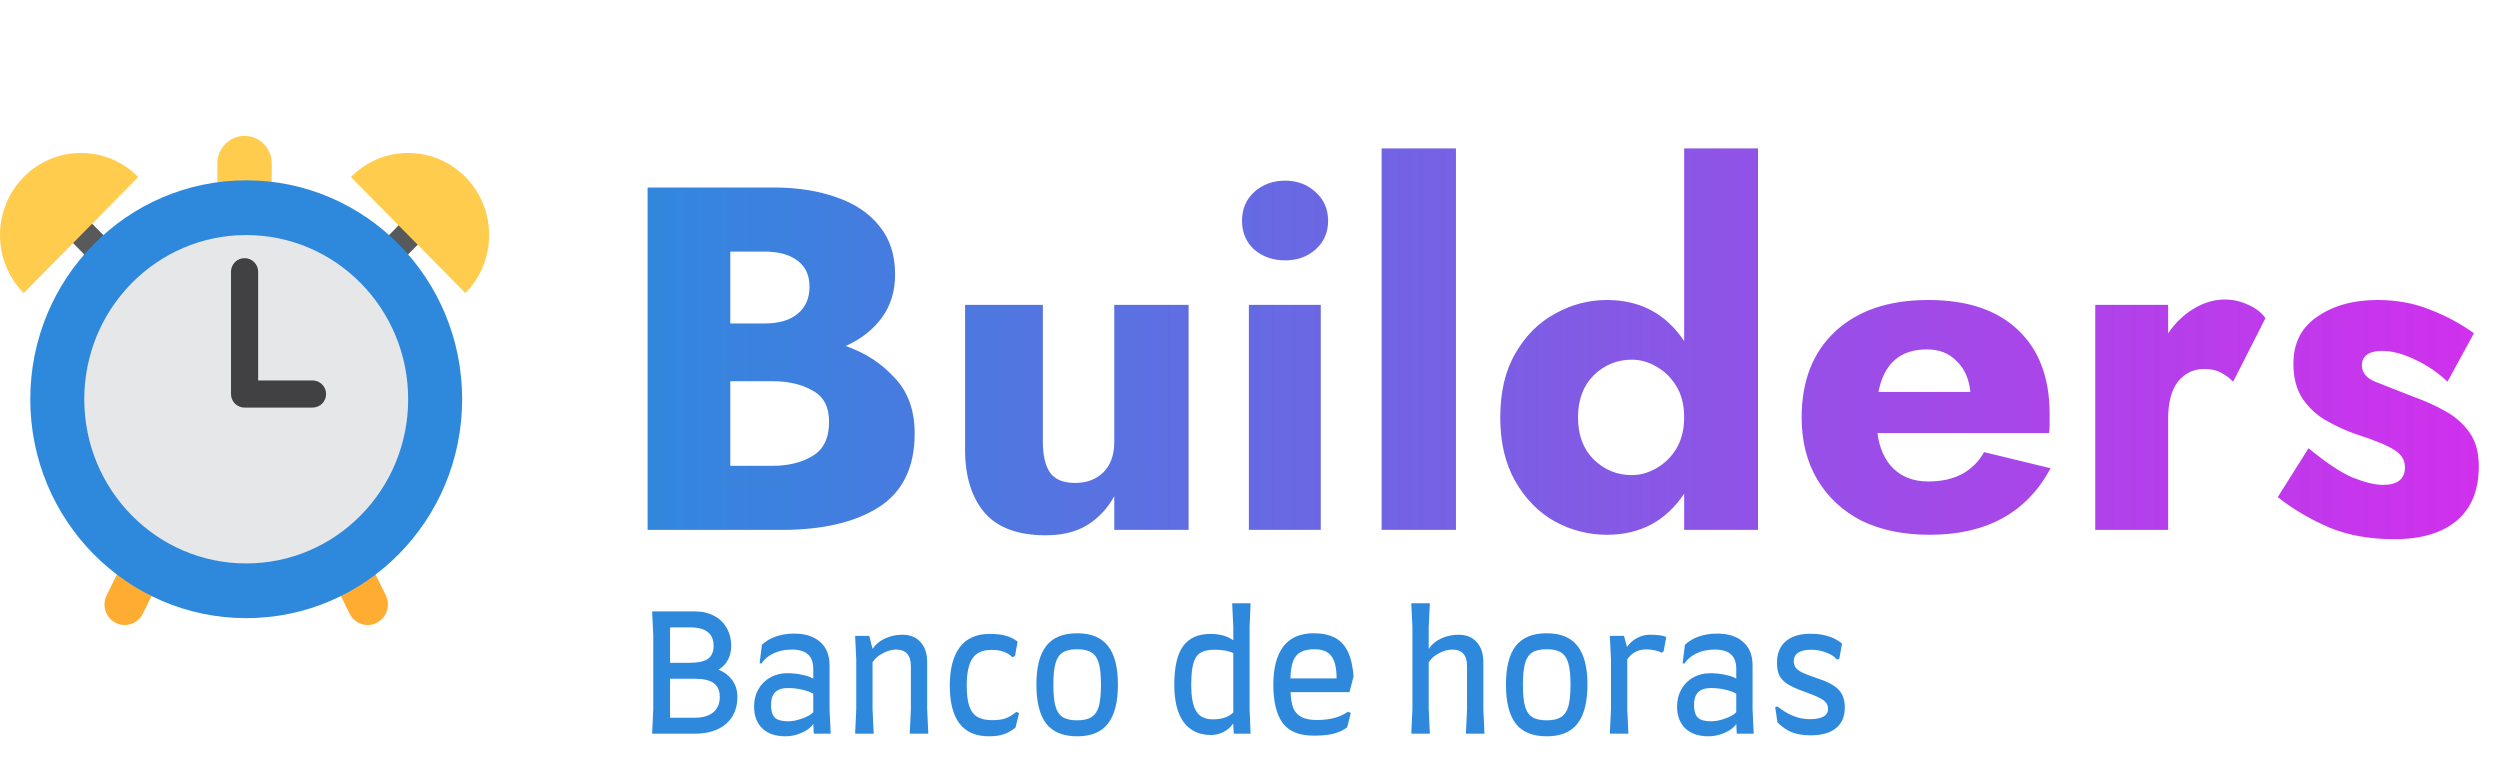 <svg width="184" height="56" viewBox="0 0 184 56" fill="none" xmlns="http://www.w3.org/2000/svg">
<path d="M20 16.042C20 17.154 19.097 18.056 18 18.056C16.903 18.056 16 17.154 16 16.042V12.014C16 10.901 16.903 10 18 10C19.097 10 20 10.901 20 12.014V16.042Z" fill="#FFCC4D"/>
<path d="M9.18 46C8.956 46 8.728 45.948 8.514 45.841C7.778 45.467 7.479 44.561 7.847 43.814L16.787 25.687C17.039 25.175 17.555 24.852 18.12 24.852C18.685 24.852 19.201 25.175 19.453 25.687L28.394 43.814C28.762 44.561 28.464 45.467 27.728 45.841C26.992 46.213 26.097 45.911 25.729 45.165L18.121 29.74L10.514 45.165C10.252 45.694 9.726 46 9.18 46Z" fill="#FFAC33"/>
<path d="M18.121 30.392C17.858 30.392 17.605 30.286 17.419 30.097L3.512 15.998C3.124 15.604 3.124 14.967 3.512 14.574C3.9 14.181 4.529 14.181 4.916 14.574L18.121 27.96L31.324 14.573C31.713 14.18 32.341 14.18 32.729 14.573C33.117 14.967 33.117 15.604 32.729 15.997L18.824 30.097C18.637 30.285 18.385 30.392 18.121 30.392V30.392Z" fill="#58595B"/>
<path d="M34.015 29.385C34.015 38.283 26.9 45.496 18.121 45.496C9.344 45.496 2.228 38.283 2.228 29.385C2.228 20.485 9.344 13.272 18.121 13.272C26.899 13.271 34.015 20.485 34.015 29.385Z" fill="#2E89DD"/>
<path d="M30.041 29.385C30.041 36.059 24.706 41.469 18.121 41.469C11.538 41.469 6.202 36.059 6.202 29.385C6.202 22.71 11.538 17.3 18.121 17.3C24.706 17.299 30.041 22.71 30.041 29.385V29.385Z" fill="#E6E7E8"/>
<path d="M30.04 11.257C28.394 11.257 26.905 11.933 25.826 13.027L34.255 21.571C35.333 20.478 36 18.968 36 17.299C36 13.963 33.331 11.257 30.04 11.257V11.257ZM5.96 11.257C7.605 11.257 9.095 11.933 10.174 13.027L1.745 21.571C0.667 20.478 0 18.968 0 17.299C0 13.963 2.668 11.257 5.96 11.257V11.257Z" fill="#FFCC4D"/>
<path d="M23 30H18C17.448 30 17 29.553 17 29V20C17 19.448 17.448 19 18 19C18.552 19 19 19.448 19 20V28H23C23.553 28 24 28.448 24 29C24 29.553 23.553 30 23 30Z" fill="#414042"/>
<path d="M67.32 31.908C67.32 34.404 66.432 36.216 64.656 37.344C62.904 38.448 60.528 39 57.528 39H47.664V13.8H56.952C58.68 13.8 60.216 14.04 61.56 14.52C62.904 14.976 63.96 15.684 64.728 16.644C65.496 17.58 65.88 18.768 65.88 20.208C65.88 21.432 65.556 22.488 64.908 23.376C64.26 24.264 63.372 24.96 62.244 25.464C63.684 25.968 64.884 26.748 65.844 27.804C66.828 28.836 67.32 30.204 67.32 31.908ZM56.268 18.516H53.748V23.808H56.268C57.324 23.808 58.14 23.568 58.716 23.088C59.292 22.608 59.58 21.948 59.58 21.108C59.58 20.268 59.292 19.632 58.716 19.2C58.14 18.744 57.324 18.516 56.268 18.516ZM53.748 34.284H56.844C58.02 34.284 59.004 34.044 59.796 33.564C60.612 33.084 61.02 32.244 61.02 31.044C61.02 29.94 60.612 29.172 59.796 28.74C59.004 28.284 58.02 28.056 56.844 28.056H53.748V34.284ZM76.754 32.52C76.754 33.48 76.922 34.224 77.258 34.752C77.618 35.28 78.242 35.544 79.13 35.544C79.994 35.544 80.69 35.28 81.218 34.752C81.746 34.224 82.01 33.48 82.01 32.52V22.44H87.482V39H82.01V36.516C81.53 37.404 80.87 38.112 80.03 38.64C79.214 39.144 78.194 39.396 76.97 39.396C74.93 39.396 73.43 38.844 72.47 37.74C71.51 36.612 71.03 35.064 71.03 33.096V22.44H76.754V32.52ZM91.413 16.248C91.413 15.384 91.713 14.676 92.313 14.124C92.937 13.572 93.693 13.296 94.581 13.296C95.469 13.296 96.213 13.572 96.813 14.124C97.437 14.676 97.749 15.384 97.749 16.248C97.749 17.112 97.437 17.82 96.813 18.372C96.213 18.9 95.469 19.164 94.581 19.164C93.693 19.164 92.937 18.9 92.313 18.372C91.713 17.82 91.413 17.112 91.413 16.248ZM91.917 22.44H97.209V39H91.917V22.44ZM101.687 10.92H107.159V39H101.687V10.92ZM110.418 30.72C110.418 28.848 110.79 27.276 111.534 26.004C112.278 24.708 113.25 23.736 114.45 23.088C115.65 22.416 116.922 22.08 118.266 22.08C120.714 22.08 122.61 23.088 123.954 25.104V10.92H129.39V39H123.954V36.336C122.61 38.352 120.714 39.36 118.266 39.36C116.922 39.36 115.65 39.036 114.45 38.388C113.25 37.716 112.278 36.732 111.534 35.436C110.79 34.14 110.418 32.568 110.418 30.72ZM116.142 30.72C116.142 32.016 116.526 33.048 117.294 33.816C118.086 34.584 119.022 34.968 120.102 34.968C120.726 34.968 121.326 34.8 121.902 34.464C122.502 34.128 122.994 33.648 123.378 33.024C123.762 32.376 123.954 31.608 123.954 30.72C123.954 29.808 123.762 29.04 123.378 28.416C122.994 27.792 122.502 27.312 121.902 26.976C121.326 26.64 120.726 26.472 120.102 26.472C119.022 26.472 118.086 26.856 117.294 27.624C116.526 28.392 116.142 29.424 116.142 30.72ZM142.033 39.36C140.089 39.36 138.409 39.012 136.993 38.316C135.601 37.596 134.521 36.588 133.753 35.292C132.985 33.996 132.601 32.472 132.601 30.72C132.601 28.032 133.429 25.92 135.085 24.384C136.741 22.848 139.021 22.08 141.925 22.08C144.781 22.08 146.977 22.812 148.513 24.276C150.073 25.74 150.853 27.804 150.853 30.468C150.853 30.732 150.853 30.984 150.853 31.224C150.853 31.464 150.841 31.68 150.817 31.872H138.181C138.325 33 138.721 33.876 139.369 34.5C140.017 35.124 140.869 35.436 141.925 35.436C143.845 35.436 145.213 34.716 146.029 33.276L150.925 34.464C149.173 37.728 146.209 39.36 142.033 39.36ZM141.817 25.716C139.849 25.716 138.661 26.76 138.253 28.848H145.021C144.925 27.888 144.589 27.132 144.013 26.58C143.461 26.004 142.729 25.716 141.817 25.716ZM164.362 28.092C164.074 27.804 163.762 27.576 163.426 27.408C163.114 27.24 162.718 27.156 162.238 27.156C161.446 27.156 160.798 27.468 160.294 28.092C159.814 28.716 159.574 29.628 159.574 30.828V39H154.21V22.44H159.574V24.528C160.102 23.76 160.726 23.16 161.446 22.728C162.19 22.272 162.958 22.044 163.75 22.044C164.35 22.044 164.926 22.176 165.478 22.44C166.03 22.68 166.45 23.004 166.738 23.412L164.362 28.092ZM169.911 32.988C171.183 34.044 172.263 34.764 173.151 35.148C174.063 35.508 174.807 35.688 175.383 35.688C176.463 35.688 177.003 35.256 177.003 34.392C177.003 33.864 176.751 33.444 176.247 33.132C175.743 32.796 174.819 32.412 173.475 31.98C172.707 31.716 171.963 31.38 171.243 30.972C170.523 30.564 169.935 30.024 169.479 29.352C169.023 28.68 168.795 27.816 168.795 26.76C168.795 25.248 169.383 24.096 170.559 23.304C171.735 22.488 173.211 22.08 174.987 22.08C176.403 22.08 177.699 22.32 178.875 22.8C180.051 23.256 181.119 23.832 182.079 24.528L180.135 28.092C179.463 27.444 178.671 26.904 177.759 26.472C176.871 26.04 176.055 25.824 175.311 25.824C174.831 25.824 174.459 25.92 174.195 26.112C173.955 26.304 173.835 26.556 173.835 26.868C173.835 27.42 174.159 27.828 174.807 28.092C175.479 28.356 176.427 28.728 177.651 29.208C178.515 29.52 179.307 29.88 180.027 30.288C180.747 30.696 181.323 31.212 181.755 31.836C182.211 32.46 182.439 33.288 182.439 34.32C182.439 36.072 181.899 37.404 180.819 38.316C179.739 39.228 178.203 39.684 176.211 39.684C174.411 39.684 172.815 39.396 171.423 38.82C170.031 38.22 168.771 37.476 167.643 36.588L169.911 32.988Z" fill="url(#paint0_linear_56_19)"/>
<path d="M52.892 49.284C53.332 49.476 53.672 49.744 53.912 50.088C54.152 50.424 54.272 50.828 54.272 51.3C54.272 52.132 53.992 52.792 53.432 53.28C52.872 53.76 52.104 54 51.128 54H47.996L48.08 52.2V46.74L47.996 45H51.14C51.684 45 52.156 45.108 52.556 45.324C52.956 45.532 53.264 45.828 53.48 46.212C53.704 46.596 53.816 47.04 53.816 47.544C53.816 47.928 53.736 48.268 53.576 48.564C53.424 48.86 53.196 49.1 52.892 49.284ZM49.316 46.176V48.78H50.756C51.38 48.78 51.828 48.684 52.1 48.492C52.38 48.292 52.52 47.976 52.52 47.544C52.52 47.088 52.38 46.748 52.1 46.524C51.82 46.292 51.38 46.176 50.78 46.176H49.316ZM51.128 52.824C51.72 52.824 52.176 52.692 52.496 52.428C52.816 52.156 52.976 51.78 52.976 51.3C52.976 50.836 52.828 50.496 52.532 50.28C52.244 50.064 51.784 49.956 51.152 49.956H49.316V52.824H51.128ZM55.5 51.996C55.5 51.524 55.604 51.104 55.812 50.736C56.028 50.36 56.32 50.068 56.688 49.86C57.064 49.652 57.48 49.548 57.936 49.548C58.296 49.548 58.652 49.584 59.004 49.656C59.364 49.728 59.648 49.824 59.856 49.944V49.236C59.856 48.748 59.724 48.388 59.46 48.156C59.204 47.924 58.804 47.808 58.26 47.808C57.772 47.808 57.332 47.9 56.94 48.084C56.556 48.26 56.256 48.512 56.04 48.84L55.908 48.816L56.076 47.46C56.348 47.196 56.688 46.992 57.096 46.848C57.512 46.704 57.96 46.632 58.44 46.632C59.264 46.632 59.904 46.836 60.36 47.244C60.824 47.644 61.056 48.22 61.056 48.972V52.212L61.14 54H59.892L59.856 53.28C59.712 53.52 59.44 53.732 59.04 53.916C58.64 54.1 58.232 54.192 57.816 54.192C57.088 54.192 56.52 54 56.112 53.616C55.704 53.224 55.5 52.684 55.5 51.996ZM56.748 51.888C56.748 52.32 56.84 52.628 57.024 52.812C57.216 52.996 57.544 53.088 58.008 53.088C58.32 53.088 58.664 53.02 59.04 52.884C59.424 52.748 59.696 52.592 59.856 52.416V51.06C59.664 50.94 59.396 50.84 59.052 50.76C58.708 50.68 58.36 50.64 58.008 50.64C57.568 50.64 57.248 50.744 57.048 50.952C56.848 51.16 56.748 51.472 56.748 51.888ZM67.04 52.2V49.032C67.04 48.216 66.676 47.808 65.948 47.808C65.644 47.808 65.324 47.896 64.988 48.072C64.652 48.24 64.396 48.464 64.22 48.744V52.2L64.304 54H62.936L63.02 52.2V48.54L62.936 46.8H63.98L64.22 47.76C64.436 47.432 64.74 47.176 65.132 46.992C65.532 46.808 65.96 46.716 66.416 46.716C66.984 46.716 67.428 46.896 67.748 47.256C68.076 47.608 68.24 48.108 68.24 48.756V52.2L68.324 54H66.956L67.04 52.2ZM72.784 54.192C70.864 54.192 69.904 52.948 69.904 50.46C69.904 49.236 70.148 48.296 70.636 47.64C71.132 46.984 71.86 46.656 72.82 46.656C73.324 46.656 73.724 46.7 74.02 46.788C74.324 46.868 74.616 47.012 74.896 47.22L74.704 48.288L74.512 48.372C74.32 48.18 74.104 48.044 73.864 47.964C73.624 47.876 73.324 47.832 72.964 47.832C72.324 47.832 71.86 48.04 71.572 48.456C71.292 48.872 71.152 49.54 71.152 50.46C71.152 51.084 71.212 51.58 71.332 51.948C71.452 52.316 71.648 52.584 71.92 52.752C72.192 52.92 72.56 53.004 73.024 53.004C73.432 53.004 73.76 52.96 74.008 52.872C74.256 52.784 74.52 52.624 74.8 52.392L75.004 52.488L74.74 53.556C74.428 53.796 74.132 53.96 73.852 54.048C73.572 54.144 73.216 54.192 72.784 54.192ZM79.279 54.192C78.247 54.192 77.487 53.88 76.999 53.256C76.519 52.624 76.279 51.668 76.279 50.388C76.279 49.108 76.519 48.16 76.999 47.544C77.487 46.92 78.247 46.608 79.279 46.608C80.311 46.608 81.067 46.92 81.547 47.544C82.035 48.16 82.279 49.108 82.279 50.388C82.279 51.668 82.035 52.624 81.547 53.256C81.067 53.88 80.311 54.192 79.279 54.192ZM79.279 53.016C79.735 53.016 80.087 52.936 80.335 52.776C80.591 52.616 80.771 52.352 80.875 51.984C80.979 51.608 81.031 51.08 81.031 50.4C81.031 49.72 80.979 49.196 80.875 48.828C80.771 48.452 80.591 48.184 80.335 48.024C80.087 47.864 79.735 47.784 79.279 47.784C78.823 47.784 78.467 47.864 78.211 48.024C77.963 48.184 77.787 48.452 77.683 48.828C77.579 49.196 77.527 49.72 77.527 50.4C77.527 51.08 77.579 51.608 77.683 51.984C77.787 52.352 77.963 52.616 78.211 52.776C78.467 52.936 78.823 53.016 79.279 53.016ZM91.971 52.212L92.043 54H90.807L90.759 53.244C90.591 53.508 90.359 53.716 90.063 53.868C89.767 54.02 89.459 54.096 89.139 54.096C88.267 54.096 87.595 53.784 87.123 53.16C86.659 52.528 86.427 51.604 86.427 50.388C86.427 49.1 86.643 48.156 87.075 47.556C87.515 46.956 88.183 46.656 89.079 46.656C89.767 46.656 90.331 46.812 90.771 47.124V46.14L90.687 44.4H92.043L91.971 46.14V52.212ZM89.259 52.944C89.939 52.944 90.443 52.772 90.771 52.428V48.072C90.443 47.904 89.979 47.82 89.379 47.82C88.939 47.82 88.595 47.896 88.347 48.048C88.107 48.2 87.935 48.46 87.831 48.828C87.727 49.196 87.675 49.716 87.675 50.388C87.675 51.308 87.799 51.964 88.047 52.356C88.295 52.748 88.699 52.944 89.259 52.944ZM96.692 54.144C95.628 54.144 94.864 53.832 94.4 53.208C93.944 52.576 93.716 51.636 93.716 50.388C93.716 49.172 93.96 48.24 94.448 47.592C94.936 46.936 95.684 46.608 96.692 46.608C97.644 46.608 98.348 46.86 98.804 47.364C99.268 47.86 99.54 48.668 99.62 49.788L99.32 50.94H94.988C95.004 51.436 95.072 51.832 95.192 52.128C95.32 52.416 95.52 52.632 95.792 52.776C96.064 52.92 96.44 52.992 96.92 52.992C97.408 52.992 97.844 52.94 98.228 52.836C98.62 52.724 98.948 52.572 99.212 52.38L99.416 52.476L99.152 53.532C98.856 53.748 98.52 53.904 98.144 54C97.768 54.096 97.284 54.144 96.692 54.144ZM98.372 49.932C98.372 49.164 98.244 48.616 97.988 48.288C97.74 47.952 97.324 47.784 96.74 47.784C96.316 47.784 95.976 47.856 95.72 48C95.472 48.136 95.288 48.36 95.168 48.672C95.056 48.984 94.992 49.404 94.976 49.932H98.372ZM107.974 52.2V49.032C107.974 48.216 107.61 47.808 106.882 47.808C106.578 47.808 106.258 47.896 105.922 48.072C105.586 48.24 105.33 48.464 105.154 48.744V52.2L105.238 54H103.87L103.954 52.2V46.14L103.87 44.4H105.238L105.154 46.14V47.76C105.37 47.432 105.674 47.176 106.066 46.992C106.466 46.808 106.894 46.716 107.35 46.716C107.918 46.716 108.362 46.896 108.682 47.256C109.01 47.608 109.174 48.108 109.174 48.756V52.2L109.258 54H107.89L107.974 52.2ZM113.837 54.192C112.805 54.192 112.045 53.88 111.557 53.256C111.077 52.624 110.837 51.668 110.837 50.388C110.837 49.108 111.077 48.16 111.557 47.544C112.045 46.92 112.805 46.608 113.837 46.608C114.869 46.608 115.625 46.92 116.105 47.544C116.593 48.16 116.837 49.108 116.837 50.388C116.837 51.668 116.593 52.624 116.105 53.256C115.625 53.88 114.869 54.192 113.837 54.192ZM113.837 53.016C114.293 53.016 114.645 52.936 114.893 52.776C115.149 52.616 115.329 52.352 115.433 51.984C115.537 51.608 115.589 51.08 115.589 50.4C115.589 49.72 115.537 49.196 115.433 48.828C115.329 48.452 115.149 48.184 114.893 48.024C114.645 47.864 114.293 47.784 113.837 47.784C113.381 47.784 113.025 47.864 112.769 48.024C112.521 48.184 112.345 48.452 112.241 48.828C112.137 49.196 112.085 49.72 112.085 50.4C112.085 51.08 112.137 51.608 112.241 51.984C112.345 52.352 112.521 52.616 112.769 52.776C113.025 52.936 113.381 53.016 113.837 53.016ZM121.435 46.716C122.011 46.716 122.411 46.772 122.635 46.884L122.443 47.94L122.287 48.048C122.191 47.976 122.035 47.916 121.819 47.868C121.603 47.82 121.383 47.796 121.159 47.796C120.567 47.796 120.103 48.04 119.767 48.528V52.2L119.851 54H118.483L118.567 52.2V48.54L118.483 46.8H119.527L119.743 47.616C119.943 47.328 120.191 47.108 120.487 46.956C120.783 46.796 121.099 46.716 121.435 46.716ZM123.433 51.996C123.433 51.524 123.537 51.104 123.745 50.736C123.961 50.36 124.253 50.068 124.621 49.86C124.997 49.652 125.413 49.548 125.869 49.548C126.229 49.548 126.585 49.584 126.937 49.656C127.297 49.728 127.581 49.824 127.789 49.944V49.236C127.789 48.748 127.657 48.388 127.393 48.156C127.137 47.924 126.737 47.808 126.193 47.808C125.705 47.808 125.265 47.9 124.873 48.084C124.489 48.26 124.189 48.512 123.973 48.84L123.841 48.816L124.009 47.46C124.281 47.196 124.621 46.992 125.029 46.848C125.445 46.704 125.893 46.632 126.373 46.632C127.197 46.632 127.837 46.836 128.293 47.244C128.757 47.644 128.989 48.22 128.989 48.972V52.212L129.073 54H127.825L127.789 53.28C127.645 53.52 127.373 53.732 126.973 53.916C126.573 54.1 126.165 54.192 125.749 54.192C125.021 54.192 124.453 54 124.045 53.616C123.637 53.224 123.433 52.684 123.433 51.996ZM124.681 51.888C124.681 52.32 124.773 52.628 124.957 52.812C125.149 52.996 125.477 53.088 125.941 53.088C126.253 53.088 126.597 53.02 126.973 52.884C127.357 52.748 127.629 52.592 127.789 52.416V51.06C127.597 50.94 127.329 50.84 126.985 50.76C126.641 50.68 126.293 50.64 125.941 50.64C125.501 50.64 125.181 50.744 124.981 50.952C124.781 51.16 124.681 51.472 124.681 51.888ZM133.246 54.12C132.726 54.12 132.278 54.048 131.902 53.904C131.534 53.76 131.174 53.516 130.822 53.172L130.654 52.044L130.822 51.996C131.598 52.62 132.386 52.932 133.186 52.932C134.09 52.932 134.542 52.68 134.542 52.176C134.542 51.992 134.494 51.84 134.398 51.72C134.302 51.592 134.13 51.468 133.882 51.348C133.634 51.22 133.262 51.068 132.766 50.892C132.246 50.708 131.842 50.524 131.554 50.34C131.274 50.156 131.074 49.944 130.954 49.704C130.842 49.456 130.786 49.148 130.786 48.78C130.786 48.1 130.998 47.576 131.422 47.208C131.854 46.832 132.47 46.644 133.27 46.644C133.758 46.644 134.186 46.704 134.554 46.824C134.93 46.936 135.27 47.116 135.574 47.364L135.37 48.492L135.19 48.54C135.022 48.324 134.758 48.152 134.398 48.024C134.046 47.888 133.686 47.82 133.318 47.82C132.894 47.82 132.57 47.892 132.346 48.036C132.13 48.18 132.022 48.384 132.022 48.648C132.022 48.848 132.07 49.012 132.166 49.14C132.262 49.268 132.43 49.392 132.67 49.512C132.91 49.624 133.27 49.76 133.75 49.92C134.494 50.16 135.018 50.44 135.322 50.76C135.626 51.08 135.778 51.516 135.778 52.068C135.778 52.732 135.562 53.24 135.13 53.592C134.706 53.944 134.078 54.12 133.246 54.12Z" fill="#2E89DD"/>
<defs>
<linearGradient id="paint0_linear_56_19" x1="45" y1="26" x2="184" y2="26" gradientUnits="userSpaceOnUse">
<stop stop-color="#2E89DD"/>
<stop offset="1" stop-color="#D22FED"/>
</linearGradient>
</defs>
</svg>
